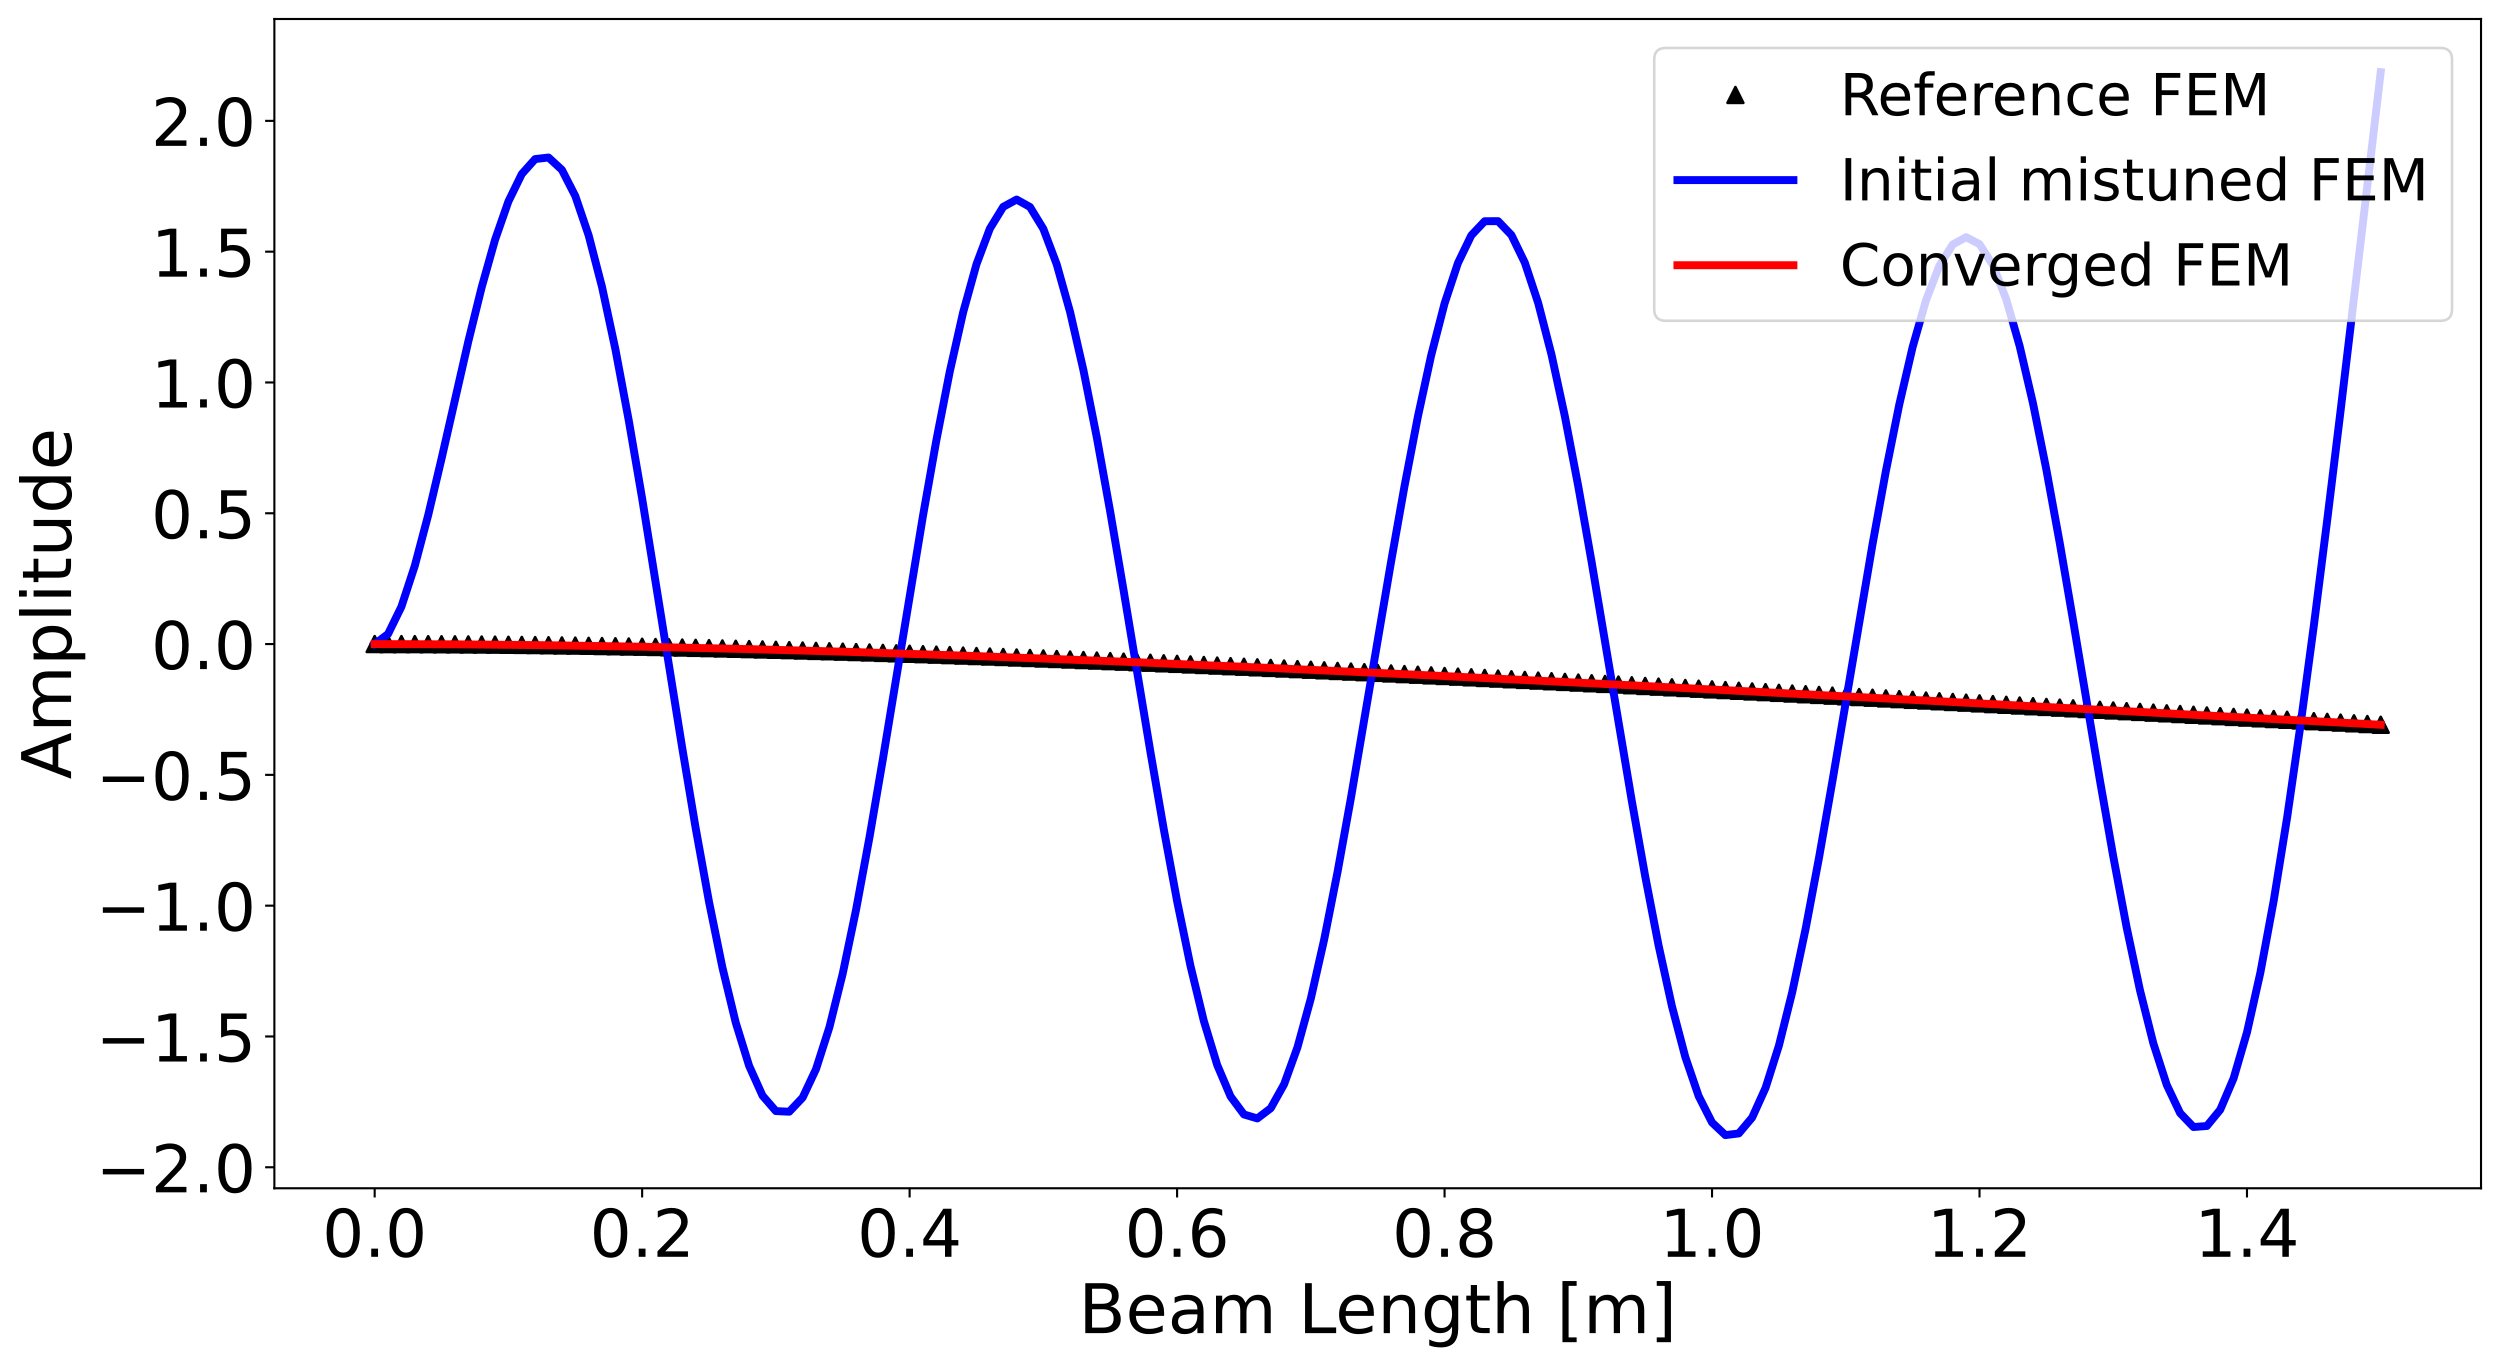<?xml version="1.0" encoding="utf-8" standalone="no"?>
<!DOCTYPE svg PUBLIC "-//W3C//DTD SVG 1.1//EN"
  "http://www.w3.org/Graphics/SVG/1.1/DTD/svg11.dtd">
<!-- Created with matplotlib (https://matplotlib.org/) -->
<svg height="518.278pt" version="1.1" viewBox="0 0 948.27 518.278" width="948.27pt" xmlns="http://www.w3.org/2000/svg" xmlns:xlink="http://www.w3.org/1999/xlink">
 <defs>
  <style type="text/css">*{stroke-linecap:butt;stroke-linejoin:round;}</style>
 </defs>
 <g id="figure_1">
  <g id="patch_1">
   <path d="M 0 518.278 
L 948.27 518.278 
L 948.27 0 
L 0 0 
z
" style="fill:#ffffff;"/>
  </g>
  <g id="axes_1">
   <g id="patch_2">
    <path d="M 104.07 450.72 
L 941.07 450.72 
L 941.07 7.2 
L 104.07 7.2 
z
" style="fill:#ffffff;"/>
   </g>
   <g id="matplotlib.axis_1">
    <g id="xtick_1">
     <g id="line2d_1">
      <defs>
       <path d="M 0 0 
L 0 3.5 
" id="m2bb547eb61" style="stroke:#000000;stroke-width:0.8;"/>
      </defs>
      <g>
       <use style="stroke:#000000;stroke-width:0.8;" x="142.116" xlink:href="#m2bb547eb61" y="450.72"/>
      </g>
     </g>
     <g id="text_1">
      <!-- 0.0 -->
      <g transform="translate(122.237 476.716)scale(0.25 -0.25)">
       <defs>
        <path d="M 31.781 66.406 
Q 24.172 66.406 20.328 58.906 
Q 16.5 51.422 16.5 36.375 
Q 16.5 21.391 20.328 13.891 
Q 24.172 6.391 31.781 6.391 
Q 39.453 6.391 43.281 13.891 
Q 47.125 21.391 47.125 36.375 
Q 47.125 51.422 43.281 58.906 
Q 39.453 66.406 31.781 66.406 
z
M 31.781 74.219 
Q 44.047 74.219 50.516 64.516 
Q 56.984 54.828 56.984 36.375 
Q 56.984 17.969 50.516 8.266 
Q 44.047 -1.422 31.781 -1.422 
Q 19.531 -1.422 13.062 8.266 
Q 6.594 17.969 6.594 36.375 
Q 6.594 54.828 13.062 64.516 
Q 19.531 74.219 31.781 74.219 
z
" id="DejaVuSans-48"/>
        <path d="M 10.688 12.406 
L 21 12.406 
L 21 0 
L 10.688 0 
z
" id="DejaVuSans-46"/>
       </defs>
       <use xlink:href="#DejaVuSans-48"/>
       <use x="63.623" xlink:href="#DejaVuSans-46"/>
       <use x="95.41" xlink:href="#DejaVuSans-48"/>
      </g>
     </g>
    </g>
    <g id="xtick_2">
     <g id="line2d_2">
      <g>
       <use style="stroke:#000000;stroke-width:0.8;" x="243.57" xlink:href="#m2bb547eb61" y="450.72"/>
      </g>
     </g>
     <g id="text_2">
      <!-- 0.2 -->
      <g transform="translate(223.691 476.716)scale(0.25 -0.25)">
       <defs>
        <path d="M 19.188 8.297 
L 53.609 8.297 
L 53.609 0 
L 7.328 0 
L 7.328 8.297 
Q 12.938 14.109 22.625 23.891 
Q 32.328 33.688 34.812 36.531 
Q 39.547 41.844 41.422 45.531 
Q 43.312 49.219 43.312 52.781 
Q 43.312 58.594 39.234 62.25 
Q 35.156 65.922 28.609 65.922 
Q 23.969 65.922 18.812 64.312 
Q 13.672 62.703 7.812 59.422 
L 7.812 69.391 
Q 13.766 71.781 18.938 73 
Q 24.125 74.219 28.422 74.219 
Q 39.75 74.219 46.484 68.547 
Q 53.219 62.891 53.219 53.422 
Q 53.219 48.922 51.531 44.891 
Q 49.859 40.875 45.406 35.406 
Q 44.188 33.984 37.641 27.219 
Q 31.109 20.453 19.188 8.297 
z
" id="DejaVuSans-50"/>
       </defs>
       <use xlink:href="#DejaVuSans-48"/>
       <use x="63.623" xlink:href="#DejaVuSans-46"/>
       <use x="95.41" xlink:href="#DejaVuSans-50"/>
      </g>
     </g>
    </g>
    <g id="xtick_3">
     <g id="line2d_3">
      <g>
       <use style="stroke:#000000;stroke-width:0.8;" x="345.025" xlink:href="#m2bb547eb61" y="450.72"/>
      </g>
     </g>
     <g id="text_3">
      <!-- 0.4 -->
      <g transform="translate(325.146 476.716)scale(0.25 -0.25)">
       <defs>
        <path d="M 37.797 64.312 
L 12.891 25.391 
L 37.797 25.391 
z
M 35.203 72.906 
L 47.609 72.906 
L 47.609 25.391 
L 58.016 25.391 
L 58.016 17.188 
L 47.609 17.188 
L 47.609 0 
L 37.797 0 
L 37.797 17.188 
L 4.891 17.188 
L 4.891 26.703 
z
" id="DejaVuSans-52"/>
       </defs>
       <use xlink:href="#DejaVuSans-48"/>
       <use x="63.623" xlink:href="#DejaVuSans-46"/>
       <use x="95.41" xlink:href="#DejaVuSans-52"/>
      </g>
     </g>
    </g>
    <g id="xtick_4">
     <g id="line2d_4">
      <g>
       <use style="stroke:#000000;stroke-width:0.8;" x="446.479" xlink:href="#m2bb547eb61" y="450.72"/>
      </g>
     </g>
     <g id="text_4">
      <!-- 0.6 -->
      <g transform="translate(426.6 476.716)scale(0.25 -0.25)">
       <defs>
        <path d="M 33.016 40.375 
Q 26.375 40.375 22.484 35.828 
Q 18.609 31.297 18.609 23.391 
Q 18.609 15.531 22.484 10.953 
Q 26.375 6.391 33.016 6.391 
Q 39.656 6.391 43.531 10.953 
Q 47.406 15.531 47.406 23.391 
Q 47.406 31.297 43.531 35.828 
Q 39.656 40.375 33.016 40.375 
z
M 52.594 71.297 
L 52.594 62.312 
Q 48.875 64.062 45.094 64.984 
Q 41.312 65.922 37.594 65.922 
Q 27.828 65.922 22.672 59.328 
Q 17.531 52.734 16.797 39.406 
Q 19.672 43.656 24.016 45.922 
Q 28.375 48.188 33.594 48.188 
Q 44.578 48.188 50.953 41.516 
Q 57.328 34.859 57.328 23.391 
Q 57.328 12.156 50.688 5.359 
Q 44.047 -1.422 33.016 -1.422 
Q 20.359 -1.422 13.672 8.266 
Q 6.984 17.969 6.984 36.375 
Q 6.984 53.656 15.188 63.938 
Q 23.391 74.219 37.203 74.219 
Q 40.922 74.219 44.703 73.484 
Q 48.484 72.75 52.594 71.297 
z
" id="DejaVuSans-54"/>
       </defs>
       <use xlink:href="#DejaVuSans-48"/>
       <use x="63.623" xlink:href="#DejaVuSans-46"/>
       <use x="95.41" xlink:href="#DejaVuSans-54"/>
      </g>
     </g>
    </g>
    <g id="xtick_5">
     <g id="line2d_5">
      <g>
       <use style="stroke:#000000;stroke-width:0.8;" x="547.934" xlink:href="#m2bb547eb61" y="450.72"/>
      </g>
     </g>
     <g id="text_5">
      <!-- 0.8 -->
      <g transform="translate(528.055 476.716)scale(0.25 -0.25)">
       <defs>
        <path d="M 31.781 34.625 
Q 24.75 34.625 20.719 30.859 
Q 16.703 27.094 16.703 20.516 
Q 16.703 13.922 20.719 10.156 
Q 24.75 6.391 31.781 6.391 
Q 38.812 6.391 42.859 10.172 
Q 46.922 13.969 46.922 20.516 
Q 46.922 27.094 42.891 30.859 
Q 38.875 34.625 31.781 34.625 
z
M 21.922 38.812 
Q 15.578 40.375 12.031 44.719 
Q 8.5 49.078 8.5 55.328 
Q 8.5 64.062 14.719 69.141 
Q 20.953 74.219 31.781 74.219 
Q 42.672 74.219 48.875 69.141 
Q 55.078 64.062 55.078 55.328 
Q 55.078 49.078 51.531 44.719 
Q 48 40.375 41.703 38.812 
Q 48.828 37.156 52.797 32.312 
Q 56.781 27.484 56.781 20.516 
Q 56.781 9.906 50.312 4.234 
Q 43.844 -1.422 31.781 -1.422 
Q 19.734 -1.422 13.25 4.234 
Q 6.781 9.906 6.781 20.516 
Q 6.781 27.484 10.781 32.312 
Q 14.797 37.156 21.922 38.812 
z
M 18.312 54.391 
Q 18.312 48.734 21.844 45.562 
Q 25.391 42.391 31.781 42.391 
Q 38.141 42.391 41.719 45.562 
Q 45.312 48.734 45.312 54.391 
Q 45.312 60.062 41.719 63.234 
Q 38.141 66.406 31.781 66.406 
Q 25.391 66.406 21.844 63.234 
Q 18.312 60.062 18.312 54.391 
z
" id="DejaVuSans-56"/>
       </defs>
       <use xlink:href="#DejaVuSans-48"/>
       <use x="63.623" xlink:href="#DejaVuSans-46"/>
       <use x="95.41" xlink:href="#DejaVuSans-56"/>
      </g>
     </g>
    </g>
    <g id="xtick_6">
     <g id="line2d_6">
      <g>
       <use style="stroke:#000000;stroke-width:0.8;" x="649.388" xlink:href="#m2bb547eb61" y="450.72"/>
      </g>
     </g>
     <g id="text_6">
      <!-- 1.0 -->
      <g transform="translate(629.509 476.716)scale(0.25 -0.25)">
       <defs>
        <path d="M 12.406 8.297 
L 28.516 8.297 
L 28.516 63.922 
L 10.984 60.406 
L 10.984 69.391 
L 28.422 72.906 
L 38.281 72.906 
L 38.281 8.297 
L 54.391 8.297 
L 54.391 0 
L 12.406 0 
z
" id="DejaVuSans-49"/>
       </defs>
       <use xlink:href="#DejaVuSans-49"/>
       <use x="63.623" xlink:href="#DejaVuSans-46"/>
       <use x="95.41" xlink:href="#DejaVuSans-48"/>
      </g>
     </g>
    </g>
    <g id="xtick_7">
     <g id="line2d_7">
      <g>
       <use style="stroke:#000000;stroke-width:0.8;" x="750.843" xlink:href="#m2bb547eb61" y="450.72"/>
      </g>
     </g>
     <g id="text_7">
      <!-- 1.2 -->
      <g transform="translate(730.964 476.716)scale(0.25 -0.25)">
       <use xlink:href="#DejaVuSans-49"/>
       <use x="63.623" xlink:href="#DejaVuSans-46"/>
       <use x="95.41" xlink:href="#DejaVuSans-50"/>
      </g>
     </g>
    </g>
    <g id="xtick_8">
     <g id="line2d_8">
      <g>
       <use style="stroke:#000000;stroke-width:0.8;" x="852.297" xlink:href="#m2bb547eb61" y="450.72"/>
      </g>
     </g>
     <g id="text_8">
      <!-- 1.4 -->
      <g transform="translate(832.419 476.716)scale(0.25 -0.25)">
       <use xlink:href="#DejaVuSans-49"/>
       <use x="63.623" xlink:href="#DejaVuSans-46"/>
       <use x="95.41" xlink:href="#DejaVuSans-52"/>
      </g>
     </g>
    </g>
    <g id="text_9">
     <!-- Beam Length [m] -->
     <g transform="translate(409.111 505.671)scale(0.26 -0.26)">
      <defs>
       <path d="M 19.672 34.812 
L 19.672 8.109 
L 35.5 8.109 
Q 43.453 8.109 47.281 11.406 
Q 51.125 14.703 51.125 21.484 
Q 51.125 28.328 47.281 31.562 
Q 43.453 34.812 35.5 34.812 
z
M 19.672 64.797 
L 19.672 42.828 
L 34.281 42.828 
Q 41.5 42.828 45.031 45.531 
Q 48.578 48.25 48.578 53.812 
Q 48.578 59.328 45.031 62.062 
Q 41.5 64.797 34.281 64.797 
z
M 9.812 72.906 
L 35.016 72.906 
Q 46.297 72.906 52.391 68.219 
Q 58.5 63.531 58.5 54.891 
Q 58.5 48.188 55.375 44.234 
Q 52.25 40.281 46.188 39.312 
Q 53.469 37.75 57.5 32.781 
Q 61.531 27.828 61.531 20.406 
Q 61.531 10.641 54.891 5.312 
Q 48.25 0 35.984 0 
L 9.812 0 
z
" id="DejaVuSans-66"/>
       <path d="M 56.203 29.594 
L 56.203 25.203 
L 14.891 25.203 
Q 15.484 15.922 20.484 11.062 
Q 25.484 6.203 34.422 6.203 
Q 39.594 6.203 44.453 7.469 
Q 49.312 8.734 54.109 11.281 
L 54.109 2.781 
Q 49.266 0.734 44.188 -0.344 
Q 39.109 -1.422 33.891 -1.422 
Q 20.797 -1.422 13.156 6.188 
Q 5.516 13.812 5.516 26.812 
Q 5.516 40.234 12.766 48.109 
Q 20.016 56 32.328 56 
Q 43.359 56 49.781 48.891 
Q 56.203 41.797 56.203 29.594 
z
M 47.219 32.234 
Q 47.125 39.594 43.094 43.984 
Q 39.062 48.391 32.422 48.391 
Q 24.906 48.391 20.391 44.141 
Q 15.875 39.891 15.188 32.172 
z
" id="DejaVuSans-101"/>
       <path d="M 34.281 27.484 
Q 23.391 27.484 19.188 25 
Q 14.984 22.516 14.984 16.5 
Q 14.984 11.719 18.141 8.906 
Q 21.297 6.109 26.703 6.109 
Q 34.188 6.109 38.703 11.406 
Q 43.219 16.703 43.219 25.484 
L 43.219 27.484 
z
M 52.203 31.203 
L 52.203 0 
L 43.219 0 
L 43.219 8.297 
Q 40.141 3.328 35.547 0.953 
Q 30.953 -1.422 24.312 -1.422 
Q 15.922 -1.422 10.953 3.297 
Q 6 8.016 6 15.922 
Q 6 25.141 12.172 29.828 
Q 18.359 34.516 30.609 34.516 
L 43.219 34.516 
L 43.219 35.406 
Q 43.219 41.609 39.141 45 
Q 35.062 48.391 27.688 48.391 
Q 23 48.391 18.547 47.266 
Q 14.109 46.141 10.016 43.891 
L 10.016 52.203 
Q 14.938 54.109 19.578 55.047 
Q 24.219 56 28.609 56 
Q 40.484 56 46.344 49.844 
Q 52.203 43.703 52.203 31.203 
z
" id="DejaVuSans-97"/>
       <path d="M 52 44.188 
Q 55.375 50.25 60.062 53.125 
Q 64.75 56 71.094 56 
Q 79.641 56 84.281 50.016 
Q 88.922 44.047 88.922 33.016 
L 88.922 0 
L 79.891 0 
L 79.891 32.719 
Q 79.891 40.578 77.094 44.375 
Q 74.312 48.188 68.609 48.188 
Q 61.625 48.188 57.562 43.547 
Q 53.516 38.922 53.516 30.906 
L 53.516 0 
L 44.484 0 
L 44.484 32.719 
Q 44.484 40.625 41.703 44.406 
Q 38.922 48.188 33.109 48.188 
Q 26.219 48.188 22.156 43.531 
Q 18.109 38.875 18.109 30.906 
L 18.109 0 
L 9.078 0 
L 9.078 54.688 
L 18.109 54.688 
L 18.109 46.188 
Q 21.188 51.219 25.484 53.609 
Q 29.781 56 35.688 56 
Q 41.656 56 45.828 52.969 
Q 50 49.953 52 44.188 
z
" id="DejaVuSans-109"/>
       <path id="DejaVuSans-32"/>
       <path d="M 9.812 72.906 
L 19.672 72.906 
L 19.672 8.297 
L 55.172 8.297 
L 55.172 0 
L 9.812 0 
z
" id="DejaVuSans-76"/>
       <path d="M 54.891 33.016 
L 54.891 0 
L 45.906 0 
L 45.906 32.719 
Q 45.906 40.484 42.875 44.328 
Q 39.844 48.188 33.797 48.188 
Q 26.516 48.188 22.312 43.547 
Q 18.109 38.922 18.109 30.906 
L 18.109 0 
L 9.078 0 
L 9.078 54.688 
L 18.109 54.688 
L 18.109 46.188 
Q 21.344 51.125 25.703 53.562 
Q 30.078 56 35.797 56 
Q 45.219 56 50.047 50.172 
Q 54.891 44.344 54.891 33.016 
z
" id="DejaVuSans-110"/>
       <path d="M 45.406 27.984 
Q 45.406 37.75 41.375 43.109 
Q 37.359 48.484 30.078 48.484 
Q 22.859 48.484 18.828 43.109 
Q 14.797 37.75 14.797 27.984 
Q 14.797 18.266 18.828 12.891 
Q 22.859 7.516 30.078 7.516 
Q 37.359 7.516 41.375 12.891 
Q 45.406 18.266 45.406 27.984 
z
M 54.391 6.781 
Q 54.391 -7.172 48.188 -13.984 
Q 42 -20.797 29.203 -20.797 
Q 24.469 -20.797 20.266 -20.094 
Q 16.062 -19.391 12.109 -17.922 
L 12.109 -9.188 
Q 16.062 -11.328 19.922 -12.344 
Q 23.781 -13.375 27.781 -13.375 
Q 36.625 -13.375 41.016 -8.766 
Q 45.406 -4.156 45.406 5.172 
L 45.406 9.625 
Q 42.625 4.781 38.281 2.391 
Q 33.938 0 27.875 0 
Q 17.828 0 11.672 7.656 
Q 5.516 15.328 5.516 27.984 
Q 5.516 40.672 11.672 48.328 
Q 17.828 56 27.875 56 
Q 33.938 56 38.281 53.609 
Q 42.625 51.219 45.406 46.391 
L 45.406 54.688 
L 54.391 54.688 
z
" id="DejaVuSans-103"/>
       <path d="M 18.312 70.219 
L 18.312 54.688 
L 36.812 54.688 
L 36.812 47.703 
L 18.312 47.703 
L 18.312 18.016 
Q 18.312 11.328 20.141 9.422 
Q 21.969 7.516 27.594 7.516 
L 36.812 7.516 
L 36.812 0 
L 27.594 0 
Q 17.188 0 13.234 3.875 
Q 9.281 7.766 9.281 18.016 
L 9.281 47.703 
L 2.688 47.703 
L 2.688 54.688 
L 9.281 54.688 
L 9.281 70.219 
z
" id="DejaVuSans-116"/>
       <path d="M 54.891 33.016 
L 54.891 0 
L 45.906 0 
L 45.906 32.719 
Q 45.906 40.484 42.875 44.328 
Q 39.844 48.188 33.797 48.188 
Q 26.516 48.188 22.312 43.547 
Q 18.109 38.922 18.109 30.906 
L 18.109 0 
L 9.078 0 
L 9.078 75.984 
L 18.109 75.984 
L 18.109 46.188 
Q 21.344 51.125 25.703 53.562 
Q 30.078 56 35.797 56 
Q 45.219 56 50.047 50.172 
Q 54.891 44.344 54.891 33.016 
z
" id="DejaVuSans-104"/>
       <path d="M 8.594 75.984 
L 29.297 75.984 
L 29.297 69 
L 17.578 69 
L 17.578 -6.203 
L 29.297 -6.203 
L 29.297 -13.188 
L 8.594 -13.188 
z
" id="DejaVuSans-91"/>
       <path d="M 30.422 75.984 
L 30.422 -13.188 
L 9.719 -13.188 
L 9.719 -6.203 
L 21.391 -6.203 
L 21.391 69 
L 9.719 69 
L 9.719 75.984 
z
" id="DejaVuSans-93"/>
      </defs>
      <use xlink:href="#DejaVuSans-66"/>
      <use x="68.604" xlink:href="#DejaVuSans-101"/>
      <use x="130.127" xlink:href="#DejaVuSans-97"/>
      <use x="191.406" xlink:href="#DejaVuSans-109"/>
      <use x="288.818" xlink:href="#DejaVuSans-32"/>
      <use x="320.605" xlink:href="#DejaVuSans-76"/>
      <use x="374.568" xlink:href="#DejaVuSans-101"/>
      <use x="436.092" xlink:href="#DejaVuSans-110"/>
      <use x="499.471" xlink:href="#DejaVuSans-103"/>
      <use x="562.947" xlink:href="#DejaVuSans-116"/>
      <use x="602.156" xlink:href="#DejaVuSans-104"/>
      <use x="665.535" xlink:href="#DejaVuSans-32"/>
      <use x="697.322" xlink:href="#DejaVuSans-91"/>
      <use x="736.336" xlink:href="#DejaVuSans-109"/>
      <use x="833.748" xlink:href="#DejaVuSans-93"/>
     </g>
    </g>
   </g>
   <g id="matplotlib.axis_2">
    <g id="ytick_1">
     <g id="line2d_9">
      <defs>
       <path d="M 0 0 
L -3.5 0 
" id="m9f56f62018" style="stroke:#000000;stroke-width:0.8;"/>
      </defs>
      <g>
       <use style="stroke:#000000;stroke-width:0.8;" x="104.07" xlink:href="#m9f56f62018" y="442.761"/>
      </g>
     </g>
     <g id="text_10">
      <!-- −2.0 -->
      <g transform="translate(36.363 452.259)scale(0.25 -0.25)">
       <defs>
        <path d="M 10.594 35.5 
L 73.188 35.5 
L 73.188 27.203 
L 10.594 27.203 
z
" id="DejaVuSans-8722"/>
       </defs>
       <use xlink:href="#DejaVuSans-8722"/>
       <use x="83.789" xlink:href="#DejaVuSans-50"/>
       <use x="147.412" xlink:href="#DejaVuSans-46"/>
       <use x="179.199" xlink:href="#DejaVuSans-48"/>
      </g>
     </g>
    </g>
    <g id="ytick_2">
     <g id="line2d_10">
      <g>
       <use style="stroke:#000000;stroke-width:0.8;" x="104.07" xlink:href="#m9f56f62018" y="393.146"/>
      </g>
     </g>
     <g id="text_11">
      <!-- −1.5 -->
      <g transform="translate(36.363 402.644)scale(0.25 -0.25)">
       <defs>
        <path d="M 10.797 72.906 
L 49.516 72.906 
L 49.516 64.594 
L 19.828 64.594 
L 19.828 46.734 
Q 21.969 47.469 24.109 47.828 
Q 26.266 48.188 28.422 48.188 
Q 40.625 48.188 47.75 41.5 
Q 54.891 34.812 54.891 23.391 
Q 54.891 11.625 47.562 5.094 
Q 40.234 -1.422 26.906 -1.422 
Q 22.312 -1.422 17.547 -0.641 
Q 12.797 0.141 7.719 1.703 
L 7.719 11.625 
Q 12.109 9.234 16.797 8.062 
Q 21.484 6.891 26.703 6.891 
Q 35.156 6.891 40.078 11.328 
Q 45.016 15.766 45.016 23.391 
Q 45.016 31 40.078 35.438 
Q 35.156 39.891 26.703 39.891 
Q 22.75 39.891 18.812 39.016 
Q 14.891 38.141 10.797 36.281 
z
" id="DejaVuSans-53"/>
       </defs>
       <use xlink:href="#DejaVuSans-8722"/>
       <use x="83.789" xlink:href="#DejaVuSans-49"/>
       <use x="147.412" xlink:href="#DejaVuSans-46"/>
       <use x="179.199" xlink:href="#DejaVuSans-53"/>
      </g>
     </g>
    </g>
    <g id="ytick_3">
     <g id="line2d_11">
      <g>
       <use style="stroke:#000000;stroke-width:0.8;" x="104.07" xlink:href="#m9f56f62018" y="343.531"/>
      </g>
     </g>
     <g id="text_12">
      <!-- −1.0 -->
      <g transform="translate(36.363 353.029)scale(0.25 -0.25)">
       <use xlink:href="#DejaVuSans-8722"/>
       <use x="83.789" xlink:href="#DejaVuSans-49"/>
       <use x="147.412" xlink:href="#DejaVuSans-46"/>
       <use x="179.199" xlink:href="#DejaVuSans-48"/>
      </g>
     </g>
    </g>
    <g id="ytick_4">
     <g id="line2d_12">
      <g>
       <use style="stroke:#000000;stroke-width:0.8;" x="104.07" xlink:href="#m9f56f62018" y="293.915"/>
      </g>
     </g>
     <g id="text_13">
      <!-- −0.5 -->
      <g transform="translate(36.363 303.414)scale(0.25 -0.25)">
       <use xlink:href="#DejaVuSans-8722"/>
       <use x="83.789" xlink:href="#DejaVuSans-48"/>
       <use x="147.412" xlink:href="#DejaVuSans-46"/>
       <use x="179.199" xlink:href="#DejaVuSans-53"/>
      </g>
     </g>
    </g>
    <g id="ytick_5">
     <g id="line2d_13">
      <g>
       <use style="stroke:#000000;stroke-width:0.8;" x="104.07" xlink:href="#m9f56f62018" y="244.3"/>
      </g>
     </g>
     <g id="text_14">
      <!-- 0.0 -->
      <g transform="translate(57.312 253.798)scale(0.25 -0.25)">
       <use xlink:href="#DejaVuSans-48"/>
       <use x="63.623" xlink:href="#DejaVuSans-46"/>
       <use x="95.41" xlink:href="#DejaVuSans-48"/>
      </g>
     </g>
    </g>
    <g id="ytick_6">
     <g id="line2d_14">
      <g>
       <use style="stroke:#000000;stroke-width:0.8;" x="104.07" xlink:href="#m9f56f62018" y="194.685"/>
      </g>
     </g>
     <g id="text_15">
      <!-- 0.5 -->
      <g transform="translate(57.312 204.183)scale(0.25 -0.25)">
       <use xlink:href="#DejaVuSans-48"/>
       <use x="63.623" xlink:href="#DejaVuSans-46"/>
       <use x="95.41" xlink:href="#DejaVuSans-53"/>
      </g>
     </g>
    </g>
    <g id="ytick_7">
     <g id="line2d_15">
      <g>
       <use style="stroke:#000000;stroke-width:0.8;" x="104.07" xlink:href="#m9f56f62018" y="145.07"/>
      </g>
     </g>
     <g id="text_16">
      <!-- 1.0 -->
      <g transform="translate(57.312 154.568)scale(0.25 -0.25)">
       <use xlink:href="#DejaVuSans-49"/>
       <use x="63.623" xlink:href="#DejaVuSans-46"/>
       <use x="95.41" xlink:href="#DejaVuSans-48"/>
      </g>
     </g>
    </g>
    <g id="ytick_8">
     <g id="line2d_16">
      <g>
       <use style="stroke:#000000;stroke-width:0.8;" x="104.07" xlink:href="#m9f56f62018" y="95.454"/>
      </g>
     </g>
     <g id="text_17">
      <!-- 1.5 -->
      <g transform="translate(57.312 104.952)scale(0.25 -0.25)">
       <use xlink:href="#DejaVuSans-49"/>
       <use x="63.623" xlink:href="#DejaVuSans-46"/>
       <use x="95.41" xlink:href="#DejaVuSans-53"/>
      </g>
     </g>
    </g>
    <g id="ytick_9">
     <g id="line2d_17">
      <g>
       <use style="stroke:#000000;stroke-width:0.8;" x="104.07" xlink:href="#m9f56f62018" y="45.839"/>
      </g>
     </g>
     <g id="text_18">
      <!-- 2.0 -->
      <g transform="translate(57.312 55.337)scale(0.25 -0.25)">
       <use xlink:href="#DejaVuSans-50"/>
       <use x="63.623" xlink:href="#DejaVuSans-46"/>
       <use x="95.41" xlink:href="#DejaVuSans-48"/>
      </g>
     </g>
    </g>
    <g id="text_19">
     <!-- Amplitude -->
     <g transform="translate(26.956 295.579)rotate(-90)scale(0.26 -0.26)">
      <defs>
       <path d="M 34.188 63.188 
L 20.797 26.906 
L 47.609 26.906 
z
M 28.609 72.906 
L 39.797 72.906 
L 67.578 0 
L 57.328 0 
L 50.688 18.703 
L 17.828 18.703 
L 11.188 0 
L 0.781 0 
z
" id="DejaVuSans-65"/>
       <path d="M 18.109 8.203 
L 18.109 -20.797 
L 9.078 -20.797 
L 9.078 54.688 
L 18.109 54.688 
L 18.109 46.391 
Q 20.953 51.266 25.266 53.625 
Q 29.594 56 35.594 56 
Q 45.562 56 51.781 48.094 
Q 58.016 40.188 58.016 27.297 
Q 58.016 14.406 51.781 6.484 
Q 45.562 -1.422 35.594 -1.422 
Q 29.594 -1.422 25.266 0.953 
Q 20.953 3.328 18.109 8.203 
z
M 48.688 27.297 
Q 48.688 37.203 44.609 42.844 
Q 40.531 48.484 33.406 48.484 
Q 26.266 48.484 22.188 42.844 
Q 18.109 37.203 18.109 27.297 
Q 18.109 17.391 22.188 11.75 
Q 26.266 6.109 33.406 6.109 
Q 40.531 6.109 44.609 11.75 
Q 48.688 17.391 48.688 27.297 
z
" id="DejaVuSans-112"/>
       <path d="M 9.422 75.984 
L 18.406 75.984 
L 18.406 0 
L 9.422 0 
z
" id="DejaVuSans-108"/>
       <path d="M 9.422 54.688 
L 18.406 54.688 
L 18.406 0 
L 9.422 0 
z
M 9.422 75.984 
L 18.406 75.984 
L 18.406 64.594 
L 9.422 64.594 
z
" id="DejaVuSans-105"/>
       <path d="M 8.5 21.578 
L 8.5 54.688 
L 17.484 54.688 
L 17.484 21.922 
Q 17.484 14.156 20.5 10.266 
Q 23.531 6.391 29.594 6.391 
Q 36.859 6.391 41.078 11.031 
Q 45.312 15.672 45.312 23.688 
L 45.312 54.688 
L 54.297 54.688 
L 54.297 0 
L 45.312 0 
L 45.312 8.406 
Q 42.047 3.422 37.719 1 
Q 33.406 -1.422 27.688 -1.422 
Q 18.266 -1.422 13.375 4.438 
Q 8.5 10.297 8.5 21.578 
z
M 31.109 56 
z
" id="DejaVuSans-117"/>
       <path d="M 45.406 46.391 
L 45.406 75.984 
L 54.391 75.984 
L 54.391 0 
L 45.406 0 
L 45.406 8.203 
Q 42.578 3.328 38.25 0.953 
Q 33.938 -1.422 27.875 -1.422 
Q 17.969 -1.422 11.734 6.484 
Q 5.516 14.406 5.516 27.297 
Q 5.516 40.188 11.734 48.094 
Q 17.969 56 27.875 56 
Q 33.938 56 38.25 53.625 
Q 42.578 51.266 45.406 46.391 
z
M 14.797 27.297 
Q 14.797 17.391 18.875 11.75 
Q 22.953 6.109 30.078 6.109 
Q 37.203 6.109 41.297 11.75 
Q 45.406 17.391 45.406 27.297 
Q 45.406 37.203 41.297 42.844 
Q 37.203 48.484 30.078 48.484 
Q 22.953 48.484 18.875 42.844 
Q 14.797 37.203 14.797 27.297 
z
" id="DejaVuSans-100"/>
      </defs>
      <use xlink:href="#DejaVuSans-65"/>
      <use x="68.408" xlink:href="#DejaVuSans-109"/>
      <use x="165.82" xlink:href="#DejaVuSans-112"/>
      <use x="229.297" xlink:href="#DejaVuSans-108"/>
      <use x="257.08" xlink:href="#DejaVuSans-105"/>
      <use x="284.863" xlink:href="#DejaVuSans-116"/>
      <use x="324.072" xlink:href="#DejaVuSans-117"/>
      <use x="387.451" xlink:href="#DejaVuSans-100"/>
      <use x="450.928" xlink:href="#DejaVuSans-101"/>
     </g>
    </g>
   </g>
   <g id="line2d_18">
    <defs>
     <path d="M 0 -3 
L -3 3 
L 3 3 
z
" id="mdc74fb4961" style="stroke:#000000;stroke-linejoin:miter;"/>
    </defs>
    <g clip-path="url(#p21dad79982)">
     <use style="stroke:#000000;stroke-linejoin:miter;" x="142.116" xlink:href="#mdc74fb4961" y="244.3"/>
     <use style="stroke:#000000;stroke-linejoin:miter;" x="147.188" xlink:href="#mdc74fb4961" y="244.303"/>
     <use style="stroke:#000000;stroke-linejoin:miter;" x="152.261" xlink:href="#mdc74fb4961" y="244.311"/>
     <use style="stroke:#000000;stroke-linejoin:miter;" x="157.334" xlink:href="#mdc74fb4961" y="244.325"/>
     <use style="stroke:#000000;stroke-linejoin:miter;" x="162.407" xlink:href="#mdc74fb4961" y="244.344"/>
     <use style="stroke:#000000;stroke-linejoin:miter;" x="167.479" xlink:href="#mdc74fb4961" y="244.368"/>
     <use style="stroke:#000000;stroke-linejoin:miter;" x="172.552" xlink:href="#mdc74fb4961" y="244.397"/>
     <use style="stroke:#000000;stroke-linejoin:miter;" x="177.625" xlink:href="#mdc74fb4961" y="244.432"/>
     <use style="stroke:#000000;stroke-linejoin:miter;" x="182.697" xlink:href="#mdc74fb4961" y="244.471"/>
     <use style="stroke:#000000;stroke-linejoin:miter;" x="187.77" xlink:href="#mdc74fb4961" y="244.515"/>
     <use style="stroke:#000000;stroke-linejoin:miter;" x="192.843" xlink:href="#mdc74fb4961" y="244.565"/>
     <use style="stroke:#000000;stroke-linejoin:miter;" x="197.916" xlink:href="#mdc74fb4961" y="244.619"/>
     <use style="stroke:#000000;stroke-linejoin:miter;" x="202.988" xlink:href="#mdc74fb4961" y="244.677"/>
     <use style="stroke:#000000;stroke-linejoin:miter;" x="208.061" xlink:href="#mdc74fb4961" y="244.741"/>
     <use style="stroke:#000000;stroke-linejoin:miter;" x="213.134" xlink:href="#mdc74fb4961" y="244.809"/>
     <use style="stroke:#000000;stroke-linejoin:miter;" x="218.207" xlink:href="#mdc74fb4961" y="244.882"/>
     <use style="stroke:#000000;stroke-linejoin:miter;" x="223.279" xlink:href="#mdc74fb4961" y="244.959"/>
     <use style="stroke:#000000;stroke-linejoin:miter;" x="228.352" xlink:href="#mdc74fb4961" y="245.04"/>
     <use style="stroke:#000000;stroke-linejoin:miter;" x="233.425" xlink:href="#mdc74fb4961" y="245.126"/>
     <use style="stroke:#000000;stroke-linejoin:miter;" x="238.497" xlink:href="#mdc74fb4961" y="245.216"/>
     <use style="stroke:#000000;stroke-linejoin:miter;" x="243.57" xlink:href="#mdc74fb4961" y="245.31"/>
     <use style="stroke:#000000;stroke-linejoin:miter;" x="248.643" xlink:href="#mdc74fb4961" y="245.408"/>
     <use style="stroke:#000000;stroke-linejoin:miter;" x="253.716" xlink:href="#mdc74fb4961" y="245.51"/>
     <use style="stroke:#000000;stroke-linejoin:miter;" x="258.788" xlink:href="#mdc74fb4961" y="245.617"/>
     <use style="stroke:#000000;stroke-linejoin:miter;" x="263.861" xlink:href="#mdc74fb4961" y="245.727"/>
     <use style="stroke:#000000;stroke-linejoin:miter;" x="268.934" xlink:href="#mdc74fb4961" y="245.841"/>
     <use style="stroke:#000000;stroke-linejoin:miter;" x="274.007" xlink:href="#mdc74fb4961" y="245.959"/>
     <use style="stroke:#000000;stroke-linejoin:miter;" x="279.079" xlink:href="#mdc74fb4961" y="246.08"/>
     <use style="stroke:#000000;stroke-linejoin:miter;" x="284.152" xlink:href="#mdc74fb4961" y="246.206"/>
     <use style="stroke:#000000;stroke-linejoin:miter;" x="289.225" xlink:href="#mdc74fb4961" y="246.335"/>
     <use style="stroke:#000000;stroke-linejoin:miter;" x="294.297" xlink:href="#mdc74fb4961" y="246.467"/>
     <use style="stroke:#000000;stroke-linejoin:miter;" x="299.37" xlink:href="#mdc74fb4961" y="246.603"/>
     <use style="stroke:#000000;stroke-linejoin:miter;" x="304.443" xlink:href="#mdc74fb4961" y="246.742"/>
     <use style="stroke:#000000;stroke-linejoin:miter;" x="309.516" xlink:href="#mdc74fb4961" y="246.885"/>
     <use style="stroke:#000000;stroke-linejoin:miter;" x="314.588" xlink:href="#mdc74fb4961" y="247.031"/>
     <use style="stroke:#000000;stroke-linejoin:miter;" x="319.661" xlink:href="#mdc74fb4961" y="247.18"/>
     <use style="stroke:#000000;stroke-linejoin:miter;" x="324.734" xlink:href="#mdc74fb4961" y="247.332"/>
     <use style="stroke:#000000;stroke-linejoin:miter;" x="329.807" xlink:href="#mdc74fb4961" y="247.488"/>
     <use style="stroke:#000000;stroke-linejoin:miter;" x="334.879" xlink:href="#mdc74fb4961" y="247.647"/>
     <use style="stroke:#000000;stroke-linejoin:miter;" x="339.952" xlink:href="#mdc74fb4961" y="247.808"/>
     <use style="stroke:#000000;stroke-linejoin:miter;" x="345.025" xlink:href="#mdc74fb4961" y="247.973"/>
     <use style="stroke:#000000;stroke-linejoin:miter;" x="350.097" xlink:href="#mdc74fb4961" y="248.14"/>
     <use style="stroke:#000000;stroke-linejoin:miter;" x="355.17" xlink:href="#mdc74fb4961" y="248.311"/>
     <use style="stroke:#000000;stroke-linejoin:miter;" x="360.243" xlink:href="#mdc74fb4961" y="248.484"/>
     <use style="stroke:#000000;stroke-linejoin:miter;" x="365.316" xlink:href="#mdc74fb4961" y="248.66"/>
     <use style="stroke:#000000;stroke-linejoin:miter;" x="370.388" xlink:href="#mdc74fb4961" y="248.838"/>
     <use style="stroke:#000000;stroke-linejoin:miter;" x="375.461" xlink:href="#mdc74fb4961" y="249.019"/>
     <use style="stroke:#000000;stroke-linejoin:miter;" x="380.534" xlink:href="#mdc74fb4961" y="249.203"/>
     <use style="stroke:#000000;stroke-linejoin:miter;" x="385.607" xlink:href="#mdc74fb4961" y="249.39"/>
     <use style="stroke:#000000;stroke-linejoin:miter;" x="390.679" xlink:href="#mdc74fb4961" y="249.578"/>
     <use style="stroke:#000000;stroke-linejoin:miter;" x="395.752" xlink:href="#mdc74fb4961" y="249.77"/>
     <use style="stroke:#000000;stroke-linejoin:miter;" x="400.825" xlink:href="#mdc74fb4961" y="249.963"/>
     <use style="stroke:#000000;stroke-linejoin:miter;" x="405.897" xlink:href="#mdc74fb4961" y="250.159"/>
     <use style="stroke:#000000;stroke-linejoin:miter;" x="410.97" xlink:href="#mdc74fb4961" y="250.357"/>
     <use style="stroke:#000000;stroke-linejoin:miter;" x="416.043" xlink:href="#mdc74fb4961" y="250.558"/>
     <use style="stroke:#000000;stroke-linejoin:miter;" x="421.116" xlink:href="#mdc74fb4961" y="250.761"/>
     <use style="stroke:#000000;stroke-linejoin:miter;" x="426.188" xlink:href="#mdc74fb4961" y="250.965"/>
     <use style="stroke:#000000;stroke-linejoin:miter;" x="431.261" xlink:href="#mdc74fb4961" y="251.172"/>
     <use style="stroke:#000000;stroke-linejoin:miter;" x="436.334" xlink:href="#mdc74fb4961" y="251.381"/>
     <use style="stroke:#000000;stroke-linejoin:miter;" x="441.407" xlink:href="#mdc74fb4961" y="251.592"/>
     <use style="stroke:#000000;stroke-linejoin:miter;" x="446.479" xlink:href="#mdc74fb4961" y="251.805"/>
     <use style="stroke:#000000;stroke-linejoin:miter;" x="451.552" xlink:href="#mdc74fb4961" y="252.02"/>
     <use style="stroke:#000000;stroke-linejoin:miter;" x="456.625" xlink:href="#mdc74fb4961" y="252.237"/>
     <use style="stroke:#000000;stroke-linejoin:miter;" x="461.697" xlink:href="#mdc74fb4961" y="252.455"/>
     <use style="stroke:#000000;stroke-linejoin:miter;" x="466.77" xlink:href="#mdc74fb4961" y="252.675"/>
     <use style="stroke:#000000;stroke-linejoin:miter;" x="471.843" xlink:href="#mdc74fb4961" y="252.897"/>
     <use style="stroke:#000000;stroke-linejoin:miter;" x="476.916" xlink:href="#mdc74fb4961" y="253.121"/>
     <use style="stroke:#000000;stroke-linejoin:miter;" x="481.988" xlink:href="#mdc74fb4961" y="253.347"/>
     <use style="stroke:#000000;stroke-linejoin:miter;" x="487.061" xlink:href="#mdc74fb4961" y="253.574"/>
     <use style="stroke:#000000;stroke-linejoin:miter;" x="492.134" xlink:href="#mdc74fb4961" y="253.802"/>
     <use style="stroke:#000000;stroke-linejoin:miter;" x="497.207" xlink:href="#mdc74fb4961" y="254.033"/>
     <use style="stroke:#000000;stroke-linejoin:miter;" x="502.279" xlink:href="#mdc74fb4961" y="254.264"/>
     <use style="stroke:#000000;stroke-linejoin:miter;" x="507.352" xlink:href="#mdc74fb4961" y="254.497"/>
     <use style="stroke:#000000;stroke-linejoin:miter;" x="512.425" xlink:href="#mdc74fb4961" y="254.732"/>
     <use style="stroke:#000000;stroke-linejoin:miter;" x="517.497" xlink:href="#mdc74fb4961" y="254.968"/>
     <use style="stroke:#000000;stroke-linejoin:miter;" x="522.57" xlink:href="#mdc74fb4961" y="255.205"/>
     <use style="stroke:#000000;stroke-linejoin:miter;" x="527.643" xlink:href="#mdc74fb4961" y="255.444"/>
     <use style="stroke:#000000;stroke-linejoin:miter;" x="532.716" xlink:href="#mdc74fb4961" y="255.684"/>
     <use style="stroke:#000000;stroke-linejoin:miter;" x="537.788" xlink:href="#mdc74fb4961" y="255.925"/>
     <use style="stroke:#000000;stroke-linejoin:miter;" x="542.861" xlink:href="#mdc74fb4961" y="256.168"/>
     <use style="stroke:#000000;stroke-linejoin:miter;" x="547.934" xlink:href="#mdc74fb4961" y="256.411"/>
     <use style="stroke:#000000;stroke-linejoin:miter;" x="553.007" xlink:href="#mdc74fb4961" y="256.656"/>
     <use style="stroke:#000000;stroke-linejoin:miter;" x="558.079" xlink:href="#mdc74fb4961" y="256.902"/>
     <use style="stroke:#000000;stroke-linejoin:miter;" x="563.152" xlink:href="#mdc74fb4961" y="257.149"/>
     <use style="stroke:#000000;stroke-linejoin:miter;" x="568.225" xlink:href="#mdc74fb4961" y="257.397"/>
     <use style="stroke:#000000;stroke-linejoin:miter;" x="573.297" xlink:href="#mdc74fb4961" y="257.646"/>
     <use style="stroke:#000000;stroke-linejoin:miter;" x="578.37" xlink:href="#mdc74fb4961" y="257.896"/>
     <use style="stroke:#000000;stroke-linejoin:miter;" x="583.443" xlink:href="#mdc74fb4961" y="258.147"/>
     <use style="stroke:#000000;stroke-linejoin:miter;" x="588.516" xlink:href="#mdc74fb4961" y="258.398"/>
     <use style="stroke:#000000;stroke-linejoin:miter;" x="593.588" xlink:href="#mdc74fb4961" y="258.651"/>
     <use style="stroke:#000000;stroke-linejoin:miter;" x="598.661" xlink:href="#mdc74fb4961" y="258.905"/>
     <use style="stroke:#000000;stroke-linejoin:miter;" x="603.734" xlink:href="#mdc74fb4961" y="259.159"/>
     <use style="stroke:#000000;stroke-linejoin:miter;" x="608.807" xlink:href="#mdc74fb4961" y="259.415"/>
     <use style="stroke:#000000;stroke-linejoin:miter;" x="613.879" xlink:href="#mdc74fb4961" y="259.671"/>
     <use style="stroke:#000000;stroke-linejoin:miter;" x="618.952" xlink:href="#mdc74fb4961" y="259.928"/>
     <use style="stroke:#000000;stroke-linejoin:miter;" x="624.025" xlink:href="#mdc74fb4961" y="260.185"/>
     <use style="stroke:#000000;stroke-linejoin:miter;" x="629.097" xlink:href="#mdc74fb4961" y="260.443"/>
     <use style="stroke:#000000;stroke-linejoin:miter;" x="634.17" xlink:href="#mdc74fb4961" y="260.702"/>
     <use style="stroke:#000000;stroke-linejoin:miter;" x="639.243" xlink:href="#mdc74fb4961" y="260.962"/>
     <use style="stroke:#000000;stroke-linejoin:miter;" x="644.316" xlink:href="#mdc74fb4961" y="261.222"/>
     <use style="stroke:#000000;stroke-linejoin:miter;" x="649.388" xlink:href="#mdc74fb4961" y="261.483"/>
     <use style="stroke:#000000;stroke-linejoin:miter;" x="654.461" xlink:href="#mdc74fb4961" y="261.744"/>
     <use style="stroke:#000000;stroke-linejoin:miter;" x="659.534" xlink:href="#mdc74fb4961" y="262.006"/>
     <use style="stroke:#000000;stroke-linejoin:miter;" x="664.607" xlink:href="#mdc74fb4961" y="262.269"/>
     <use style="stroke:#000000;stroke-linejoin:miter;" x="669.679" xlink:href="#mdc74fb4961" y="262.532"/>
     <use style="stroke:#000000;stroke-linejoin:miter;" x="674.752" xlink:href="#mdc74fb4961" y="262.795"/>
     <use style="stroke:#000000;stroke-linejoin:miter;" x="679.825" xlink:href="#mdc74fb4961" y="263.059"/>
     <use style="stroke:#000000;stroke-linejoin:miter;" x="684.897" xlink:href="#mdc74fb4961" y="263.324"/>
     <use style="stroke:#000000;stroke-linejoin:miter;" x="689.97" xlink:href="#mdc74fb4961" y="263.589"/>
     <use style="stroke:#000000;stroke-linejoin:miter;" x="695.043" xlink:href="#mdc74fb4961" y="263.854"/>
     <use style="stroke:#000000;stroke-linejoin:miter;" x="700.116" xlink:href="#mdc74fb4961" y="264.12"/>
     <use style="stroke:#000000;stroke-linejoin:miter;" x="705.188" xlink:href="#mdc74fb4961" y="264.386"/>
     <use style="stroke:#000000;stroke-linejoin:miter;" x="710.261" xlink:href="#mdc74fb4961" y="264.652"/>
     <use style="stroke:#000000;stroke-linejoin:miter;" x="715.334" xlink:href="#mdc74fb4961" y="264.919"/>
     <use style="stroke:#000000;stroke-linejoin:miter;" x="720.407" xlink:href="#mdc74fb4961" y="265.186"/>
     <use style="stroke:#000000;stroke-linejoin:miter;" x="725.479" xlink:href="#mdc74fb4961" y="265.453"/>
     <use style="stroke:#000000;stroke-linejoin:miter;" x="730.552" xlink:href="#mdc74fb4961" y="265.721"/>
     <use style="stroke:#000000;stroke-linejoin:miter;" x="735.625" xlink:href="#mdc74fb4961" y="265.989"/>
     <use style="stroke:#000000;stroke-linejoin:miter;" x="740.697" xlink:href="#mdc74fb4961" y="266.257"/>
     <use style="stroke:#000000;stroke-linejoin:miter;" x="745.77" xlink:href="#mdc74fb4961" y="266.525"/>
     <use style="stroke:#000000;stroke-linejoin:miter;" x="750.843" xlink:href="#mdc74fb4961" y="266.794"/>
     <use style="stroke:#000000;stroke-linejoin:miter;" x="755.916" xlink:href="#mdc74fb4961" y="267.063"/>
     <use style="stroke:#000000;stroke-linejoin:miter;" x="760.988" xlink:href="#mdc74fb4961" y="267.332"/>
     <use style="stroke:#000000;stroke-linejoin:miter;" x="766.061" xlink:href="#mdc74fb4961" y="267.601"/>
     <use style="stroke:#000000;stroke-linejoin:miter;" x="771.134" xlink:href="#mdc74fb4961" y="267.87"/>
     <use style="stroke:#000000;stroke-linejoin:miter;" x="776.207" xlink:href="#mdc74fb4961" y="268.14"/>
     <use style="stroke:#000000;stroke-linejoin:miter;" x="781.279" xlink:href="#mdc74fb4961" y="268.409"/>
     <use style="stroke:#000000;stroke-linejoin:miter;" x="786.352" xlink:href="#mdc74fb4961" y="268.679"/>
     <use style="stroke:#000000;stroke-linejoin:miter;" x="791.425" xlink:href="#mdc74fb4961" y="268.949"/>
     <use style="stroke:#000000;stroke-linejoin:miter;" x="796.497" xlink:href="#mdc74fb4961" y="269.219"/>
     <use style="stroke:#000000;stroke-linejoin:miter;" x="801.57" xlink:href="#mdc74fb4961" y="269.489"/>
     <use style="stroke:#000000;stroke-linejoin:miter;" x="806.643" xlink:href="#mdc74fb4961" y="269.759"/>
     <use style="stroke:#000000;stroke-linejoin:miter;" x="811.716" xlink:href="#mdc74fb4961" y="270.03"/>
     <use style="stroke:#000000;stroke-linejoin:miter;" x="816.788" xlink:href="#mdc74fb4961" y="270.3"/>
     <use style="stroke:#000000;stroke-linejoin:miter;" x="821.861" xlink:href="#mdc74fb4961" y="270.571"/>
     <use style="stroke:#000000;stroke-linejoin:miter;" x="826.934" xlink:href="#mdc74fb4961" y="270.841"/>
     <use style="stroke:#000000;stroke-linejoin:miter;" x="832.007" xlink:href="#mdc74fb4961" y="271.112"/>
     <use style="stroke:#000000;stroke-linejoin:miter;" x="837.079" xlink:href="#mdc74fb4961" y="271.382"/>
     <use style="stroke:#000000;stroke-linejoin:miter;" x="842.152" xlink:href="#mdc74fb4961" y="271.653"/>
     <use style="stroke:#000000;stroke-linejoin:miter;" x="847.225" xlink:href="#mdc74fb4961" y="271.924"/>
     <use style="stroke:#000000;stroke-linejoin:miter;" x="852.297" xlink:href="#mdc74fb4961" y="272.194"/>
     <use style="stroke:#000000;stroke-linejoin:miter;" x="857.37" xlink:href="#mdc74fb4961" y="272.465"/>
     <use style="stroke:#000000;stroke-linejoin:miter;" x="862.443" xlink:href="#mdc74fb4961" y="272.736"/>
     <use style="stroke:#000000;stroke-linejoin:miter;" x="867.516" xlink:href="#mdc74fb4961" y="273.007"/>
     <use style="stroke:#000000;stroke-linejoin:miter;" x="872.588" xlink:href="#mdc74fb4961" y="273.277"/>
     <use style="stroke:#000000;stroke-linejoin:miter;" x="877.661" xlink:href="#mdc74fb4961" y="273.548"/>
     <use style="stroke:#000000;stroke-linejoin:miter;" x="882.734" xlink:href="#mdc74fb4961" y="273.819"/>
     <use style="stroke:#000000;stroke-linejoin:miter;" x="887.807" xlink:href="#mdc74fb4961" y="274.09"/>
     <use style="stroke:#000000;stroke-linejoin:miter;" x="892.879" xlink:href="#mdc74fb4961" y="274.36"/>
     <use style="stroke:#000000;stroke-linejoin:miter;" x="897.952" xlink:href="#mdc74fb4961" y="274.631"/>
     <use style="stroke:#000000;stroke-linejoin:miter;" x="903.025" xlink:href="#mdc74fb4961" y="274.902"/>
    </g>
   </g>
   <g id="line2d_19">
    <path clip-path="url(#p21dad79982)" d="M 142.116 244.3 
L 147.188 240.49 
L 152.261 230.108 
L 157.334 214.611 
L 162.407 195.436 
L 167.479 173.983 
L 177.625 129.546 
L 182.697 108.993 
L 187.77 90.982 
L 192.843 76.409 
L 197.916 66.007 
L 202.988 60.331 
L 208.061 59.745 
L 213.134 64.422 
L 218.207 74.337 
L 223.279 89.275 
L 228.352 108.844 
L 233.425 132.487 
L 238.497 159.504 
L 243.57 189.076 
L 253.716 252.192 
L 258.788 283.772 
L 263.861 314.046 
L 268.934 342.064 
L 274.007 366.945 
L 279.079 387.906 
L 284.152 404.291 
L 289.225 415.587 
L 294.297 421.445 
L 299.37 421.689 
L 304.443 416.324 
L 309.516 405.533 
L 314.588 389.673 
L 319.661 369.262 
L 324.734 344.966 
L 329.807 317.573 
L 334.879 287.97 
L 350.097 195.638 
L 355.17 166.999 
L 360.243 141.01 
L 365.316 118.506 
L 370.388 100.212 
L 375.461 86.716 
L 380.534 78.452 
L 385.607 75.685 
L 390.679 78.505 
L 395.752 86.821 
L 400.825 100.273 
L 405.897 118.349 
L 410.97 140.489 
L 416.043 166.009 
L 421.116 194.118 
L 426.188 223.945 
L 436.334 285.04 
L 441.407 314.419 
L 446.479 341.798 
L 451.552 366.333 
L 456.625 387.268 
L 461.697 403.961 
L 466.77 415.901 
L 471.843 422.724 
L 476.916 424.228 
L 481.988 420.374 
L 487.061 411.29 
L 492.134 397.267 
L 497.207 378.749 
L 502.279 356.319 
L 507.352 330.683 
L 512.425 302.643 
L 522.57 242.912 
L 527.643 213.089 
L 532.716 184.542 
L 537.788 158.162 
L 542.861 134.773 
L 547.934 115.108 
L 553.007 99.781 
L 558.079 89.273 
L 563.152 83.914 
L 568.225 83.876 
L 573.297 89.163 
L 578.37 99.616 
L 583.443 114.916 
L 588.516 134.591 
L 593.588 158.036 
L 598.661 184.529 
L 603.734 213.254 
L 618.952 303.789 
L 624.025 332.322 
L 629.097 358.538 
L 634.17 381.635 
L 639.243 400.907 
L 644.316 415.769 
L 649.388 425.775 
L 654.461 430.56 
L 659.534 429.923 
L 664.607 423.895 
L 669.679 412.677 
L 674.752 396.632 
L 679.825 376.274 
L 684.897 352.251 
L 689.97 325.327 
L 695.043 296.353 
L 710.261 206.459 
L 715.334 178.664 
L 720.407 153.457 
L 725.479 131.635 
L 730.552 113.887 
L 735.625 100.775 
L 740.697 92.714 
L 745.77 89.959 
L 750.843 92.599 
L 755.916 100.551 
L 760.988 113.567 
L 766.061 131.236 
L 771.134 153 
L 776.207 178.171 
L 781.279 205.951 
L 786.352 235.459 
L 796.497 295.869 
L 801.57 324.835 
L 806.643 351.715 
L 811.716 375.63 
L 816.788 395.786 
L 821.861 411.497 
L 826.934 422.204 
L 832.007 427.493 
L 837.079 427.1 
L 842.152 420.923 
L 847.225 409.014 
L 852.297 391.577 
L 857.37 368.957 
L 862.443 341.619 
L 867.516 310.127 
L 872.588 275.117 
L 877.661 237.268 
L 882.734 197.261 
L 887.807 155.748 
L 897.952 70.408 
L 903.025 27.36 
L 903.025 27.36 
" style="fill:none;stroke:#0000ff;stroke-linecap:square;stroke-width:3;"/>
   </g>
   <g id="line2d_20">
    <path clip-path="url(#p21dad79982)" d="M 142.116 244.3 
L 172.552 244.398 
L 208.061 244.743 
L 243.57 245.314 
L 284.152 246.214 
L 324.734 247.345 
L 370.388 248.857 
L 421.116 250.785 
L 476.916 253.15 
L 537.788 255.955 
L 613.879 259.698 
L 715.334 264.939 
L 903.025 274.904 
L 903.025 274.904 
" style="fill:none;stroke:#ff0000;stroke-linecap:square;stroke-width:3;"/>
   </g>
   <g id="patch_3">
    <path d="M 104.07 450.72 
L 104.07 7.2 
" style="fill:none;stroke:#000000;stroke-linecap:square;stroke-linejoin:miter;stroke-width:0.8;"/>
   </g>
   <g id="patch_4">
    <path d="M 941.07 450.72 
L 941.07 7.2 
" style="fill:none;stroke:#000000;stroke-linecap:square;stroke-linejoin:miter;stroke-width:0.8;"/>
   </g>
   <g id="patch_5">
    <path d="M 104.07 450.72 
L 941.07 450.72 
" style="fill:none;stroke:#000000;stroke-linecap:square;stroke-linejoin:miter;stroke-width:0.8;"/>
   </g>
   <g id="patch_6">
    <path d="M 104.07 7.2 
L 941.07 7.2 
" style="fill:none;stroke:#000000;stroke-linecap:square;stroke-linejoin:miter;stroke-width:0.8;"/>
   </g>
   <g id="legend_1">
    <g id="patch_7">
     <path d="M 631.86 121.676 
L 925.67 121.676 
Q 930.07 121.676 930.07 117.276 
L 930.07 22.6 
Q 930.07 18.2 925.67 18.2 
L 631.86 18.2 
Q 627.46 18.2 627.46 22.6 
L 627.46 117.276 
Q 627.46 121.676 631.86 121.676 
z
" style="fill:#ffffff;opacity:0.8;stroke:#cccccc;stroke-linejoin:miter;"/>
    </g>
    <g id="line2d_21"/>
    <g id="line2d_22">
     <g>
      <use style="stroke:#000000;stroke-linejoin:miter;" x="658.26" xlink:href="#mdc74fb4961" y="36.017"/>
     </g>
    </g>
    <g id="text_20">
     <!-- Reference FEM -->
     <g transform="translate(697.86 43.717)scale(0.22 -0.22)">
      <defs>
       <path d="M 44.391 34.188 
Q 47.562 33.109 50.562 29.594 
Q 53.562 26.078 56.594 19.922 
L 66.609 0 
L 56 0 
L 46.688 18.703 
Q 43.062 26.031 39.672 28.422 
Q 36.281 30.812 30.422 30.812 
L 19.672 30.812 
L 19.672 0 
L 9.812 0 
L 9.812 72.906 
L 32.078 72.906 
Q 44.578 72.906 50.734 67.672 
Q 56.891 62.453 56.891 51.906 
Q 56.891 45.016 53.688 40.469 
Q 50.484 35.938 44.391 34.188 
z
M 19.672 64.797 
L 19.672 38.922 
L 32.078 38.922 
Q 39.203 38.922 42.844 42.219 
Q 46.484 45.516 46.484 51.906 
Q 46.484 58.297 42.844 61.547 
Q 39.203 64.797 32.078 64.797 
z
" id="DejaVuSans-82"/>
       <path d="M 37.109 75.984 
L 37.109 68.5 
L 28.516 68.5 
Q 23.688 68.5 21.797 66.547 
Q 19.922 64.594 19.922 59.516 
L 19.922 54.688 
L 34.719 54.688 
L 34.719 47.703 
L 19.922 47.703 
L 19.922 0 
L 10.891 0 
L 10.891 47.703 
L 2.297 47.703 
L 2.297 54.688 
L 10.891 54.688 
L 10.891 58.5 
Q 10.891 67.625 15.141 71.797 
Q 19.391 75.984 28.609 75.984 
z
" id="DejaVuSans-102"/>
       <path d="M 41.109 46.297 
Q 39.594 47.172 37.812 47.578 
Q 36.031 48 33.891 48 
Q 26.266 48 22.188 43.047 
Q 18.109 38.094 18.109 28.812 
L 18.109 0 
L 9.078 0 
L 9.078 54.688 
L 18.109 54.688 
L 18.109 46.188 
Q 20.953 51.172 25.484 53.578 
Q 30.031 56 36.531 56 
Q 37.453 56 38.578 55.875 
Q 39.703 55.766 41.062 55.516 
z
" id="DejaVuSans-114"/>
       <path d="M 48.781 52.594 
L 48.781 44.188 
Q 44.969 46.297 41.141 47.344 
Q 37.312 48.391 33.406 48.391 
Q 24.656 48.391 19.812 42.844 
Q 14.984 37.312 14.984 27.297 
Q 14.984 17.281 19.812 11.734 
Q 24.656 6.203 33.406 6.203 
Q 37.312 6.203 41.141 7.25 
Q 44.969 8.297 48.781 10.406 
L 48.781 2.094 
Q 45.016 0.344 40.984 -0.531 
Q 36.969 -1.422 32.422 -1.422 
Q 20.062 -1.422 12.781 6.344 
Q 5.516 14.109 5.516 27.297 
Q 5.516 40.672 12.859 48.328 
Q 20.219 56 33.016 56 
Q 37.156 56 41.109 55.141 
Q 45.062 54.297 48.781 52.594 
z
" id="DejaVuSans-99"/>
       <path d="M 9.812 72.906 
L 51.703 72.906 
L 51.703 64.594 
L 19.672 64.594 
L 19.672 43.109 
L 48.578 43.109 
L 48.578 34.812 
L 19.672 34.812 
L 19.672 0 
L 9.812 0 
z
" id="DejaVuSans-70"/>
       <path d="M 9.812 72.906 
L 55.906 72.906 
L 55.906 64.594 
L 19.672 64.594 
L 19.672 43.016 
L 54.391 43.016 
L 54.391 34.719 
L 19.672 34.719 
L 19.672 8.297 
L 56.781 8.297 
L 56.781 0 
L 9.812 0 
z
" id="DejaVuSans-69"/>
       <path d="M 9.812 72.906 
L 24.516 72.906 
L 43.109 23.297 
L 61.812 72.906 
L 76.516 72.906 
L 76.516 0 
L 66.891 0 
L 66.891 64.016 
L 48.094 14.016 
L 38.188 14.016 
L 19.391 64.016 
L 19.391 0 
L 9.812 0 
z
" id="DejaVuSans-77"/>
      </defs>
      <use xlink:href="#DejaVuSans-82"/>
      <use x="64.982" xlink:href="#DejaVuSans-101"/>
      <use x="126.506" xlink:href="#DejaVuSans-102"/>
      <use x="161.711" xlink:href="#DejaVuSans-101"/>
      <use x="223.234" xlink:href="#DejaVuSans-114"/>
      <use x="262.098" xlink:href="#DejaVuSans-101"/>
      <use x="323.621" xlink:href="#DejaVuSans-110"/>
      <use x="387" xlink:href="#DejaVuSans-99"/>
      <use x="441.98" xlink:href="#DejaVuSans-101"/>
      <use x="503.504" xlink:href="#DejaVuSans-32"/>
      <use x="535.291" xlink:href="#DejaVuSans-70"/>
      <use x="592.811" xlink:href="#DejaVuSans-69"/>
      <use x="655.994" xlink:href="#DejaVuSans-77"/>
     </g>
    </g>
    <g id="line2d_23">
     <path d="M 636.26 68.308 
L 680.26 68.308 
" style="fill:none;stroke:#0000ff;stroke-linecap:square;stroke-width:3;"/>
    </g>
    <g id="line2d_24"/>
    <g id="text_21">
     <!-- Initial mistuned FEM -->
     <g transform="translate(697.86 76.008)scale(0.22 -0.22)">
      <defs>
       <path d="M 9.812 72.906 
L 19.672 72.906 
L 19.672 0 
L 9.812 0 
z
" id="DejaVuSans-73"/>
       <path d="M 44.281 53.078 
L 44.281 44.578 
Q 40.484 46.531 36.375 47.5 
Q 32.281 48.484 27.875 48.484 
Q 21.188 48.484 17.844 46.438 
Q 14.5 44.391 14.5 40.281 
Q 14.5 37.156 16.891 35.375 
Q 19.281 33.594 26.516 31.984 
L 29.594 31.297 
Q 39.156 29.25 43.188 25.516 
Q 47.219 21.781 47.219 15.094 
Q 47.219 7.469 41.188 3.016 
Q 35.156 -1.422 24.609 -1.422 
Q 20.219 -1.422 15.453 -0.562 
Q 10.688 0.297 5.422 2 
L 5.422 11.281 
Q 10.406 8.688 15.234 7.391 
Q 20.062 6.109 24.812 6.109 
Q 31.156 6.109 34.562 8.281 
Q 37.984 10.453 37.984 14.406 
Q 37.984 18.062 35.516 20.016 
Q 33.062 21.969 24.703 23.781 
L 21.578 24.516 
Q 13.234 26.266 9.516 29.906 
Q 5.812 33.547 5.812 39.891 
Q 5.812 47.609 11.281 51.797 
Q 16.75 56 26.812 56 
Q 31.781 56 36.172 55.266 
Q 40.578 54.547 44.281 53.078 
z
" id="DejaVuSans-115"/>
      </defs>
      <use xlink:href="#DejaVuSans-73"/>
      <use x="29.492" xlink:href="#DejaVuSans-110"/>
      <use x="92.871" xlink:href="#DejaVuSans-105"/>
      <use x="120.654" xlink:href="#DejaVuSans-116"/>
      <use x="159.863" xlink:href="#DejaVuSans-105"/>
      <use x="187.646" xlink:href="#DejaVuSans-97"/>
      <use x="248.926" xlink:href="#DejaVuSans-108"/>
      <use x="276.709" xlink:href="#DejaVuSans-32"/>
      <use x="308.496" xlink:href="#DejaVuSans-109"/>
      <use x="405.908" xlink:href="#DejaVuSans-105"/>
      <use x="433.691" xlink:href="#DejaVuSans-115"/>
      <use x="485.791" xlink:href="#DejaVuSans-116"/>
      <use x="525" xlink:href="#DejaVuSans-117"/>
      <use x="588.379" xlink:href="#DejaVuSans-110"/>
      <use x="651.758" xlink:href="#DejaVuSans-101"/>
      <use x="713.281" xlink:href="#DejaVuSans-100"/>
      <use x="776.758" xlink:href="#DejaVuSans-32"/>
      <use x="808.545" xlink:href="#DejaVuSans-70"/>
      <use x="866.064" xlink:href="#DejaVuSans-69"/>
      <use x="929.248" xlink:href="#DejaVuSans-77"/>
     </g>
    </g>
    <g id="line2d_25">
     <path d="M 636.26 100.6 
L 680.26 100.6 
" style="fill:none;stroke:#ff0000;stroke-linecap:square;stroke-width:3;"/>
    </g>
    <g id="line2d_26"/>
    <g id="text_22">
     <!-- Converged FEM -->
     <g transform="translate(697.86 108.3)scale(0.22 -0.22)">
      <defs>
       <path d="M 64.406 67.281 
L 64.406 56.891 
Q 59.422 61.531 53.781 63.812 
Q 48.141 66.109 41.797 66.109 
Q 29.297 66.109 22.656 58.469 
Q 16.016 50.828 16.016 36.375 
Q 16.016 21.969 22.656 14.328 
Q 29.297 6.688 41.797 6.688 
Q 48.141 6.688 53.781 8.984 
Q 59.422 11.281 64.406 15.922 
L 64.406 5.609 
Q 59.234 2.094 53.438 0.328 
Q 47.656 -1.422 41.219 -1.422 
Q 24.656 -1.422 15.125 8.703 
Q 5.609 18.844 5.609 36.375 
Q 5.609 53.953 15.125 64.078 
Q 24.656 74.219 41.219 74.219 
Q 47.75 74.219 53.531 72.484 
Q 59.328 70.75 64.406 67.281 
z
" id="DejaVuSans-67"/>
       <path d="M 30.609 48.391 
Q 23.391 48.391 19.188 42.75 
Q 14.984 37.109 14.984 27.297 
Q 14.984 17.484 19.156 11.844 
Q 23.344 6.203 30.609 6.203 
Q 37.797 6.203 41.984 11.859 
Q 46.188 17.531 46.188 27.297 
Q 46.188 37.016 41.984 42.703 
Q 37.797 48.391 30.609 48.391 
z
M 30.609 56 
Q 42.328 56 49.016 48.375 
Q 55.719 40.766 55.719 27.297 
Q 55.719 13.875 49.016 6.219 
Q 42.328 -1.422 30.609 -1.422 
Q 18.844 -1.422 12.172 6.219 
Q 5.516 13.875 5.516 27.297 
Q 5.516 40.766 12.172 48.375 
Q 18.844 56 30.609 56 
z
" id="DejaVuSans-111"/>
       <path d="M 2.984 54.688 
L 12.5 54.688 
L 29.594 8.797 
L 46.688 54.688 
L 56.203 54.688 
L 35.688 0 
L 23.484 0 
z
" id="DejaVuSans-118"/>
      </defs>
      <use xlink:href="#DejaVuSans-67"/>
      <use x="69.824" xlink:href="#DejaVuSans-111"/>
      <use x="131.006" xlink:href="#DejaVuSans-110"/>
      <use x="194.385" xlink:href="#DejaVuSans-118"/>
      <use x="253.564" xlink:href="#DejaVuSans-101"/>
      <use x="315.088" xlink:href="#DejaVuSans-114"/>
      <use x="354.451" xlink:href="#DejaVuSans-103"/>
      <use x="417.928" xlink:href="#DejaVuSans-101"/>
      <use x="479.451" xlink:href="#DejaVuSans-100"/>
      <use x="542.928" xlink:href="#DejaVuSans-32"/>
      <use x="574.715" xlink:href="#DejaVuSans-70"/>
      <use x="632.234" xlink:href="#DejaVuSans-69"/>
      <use x="695.418" xlink:href="#DejaVuSans-77"/>
     </g>
    </g>
   </g>
  </g>
 </g>
 <defs>
  <clipPath id="p21dad79982">
   <rect height="443.52" width="837" x="104.07" y="7.2"/>
  </clipPath>
 </defs>
</svg>
